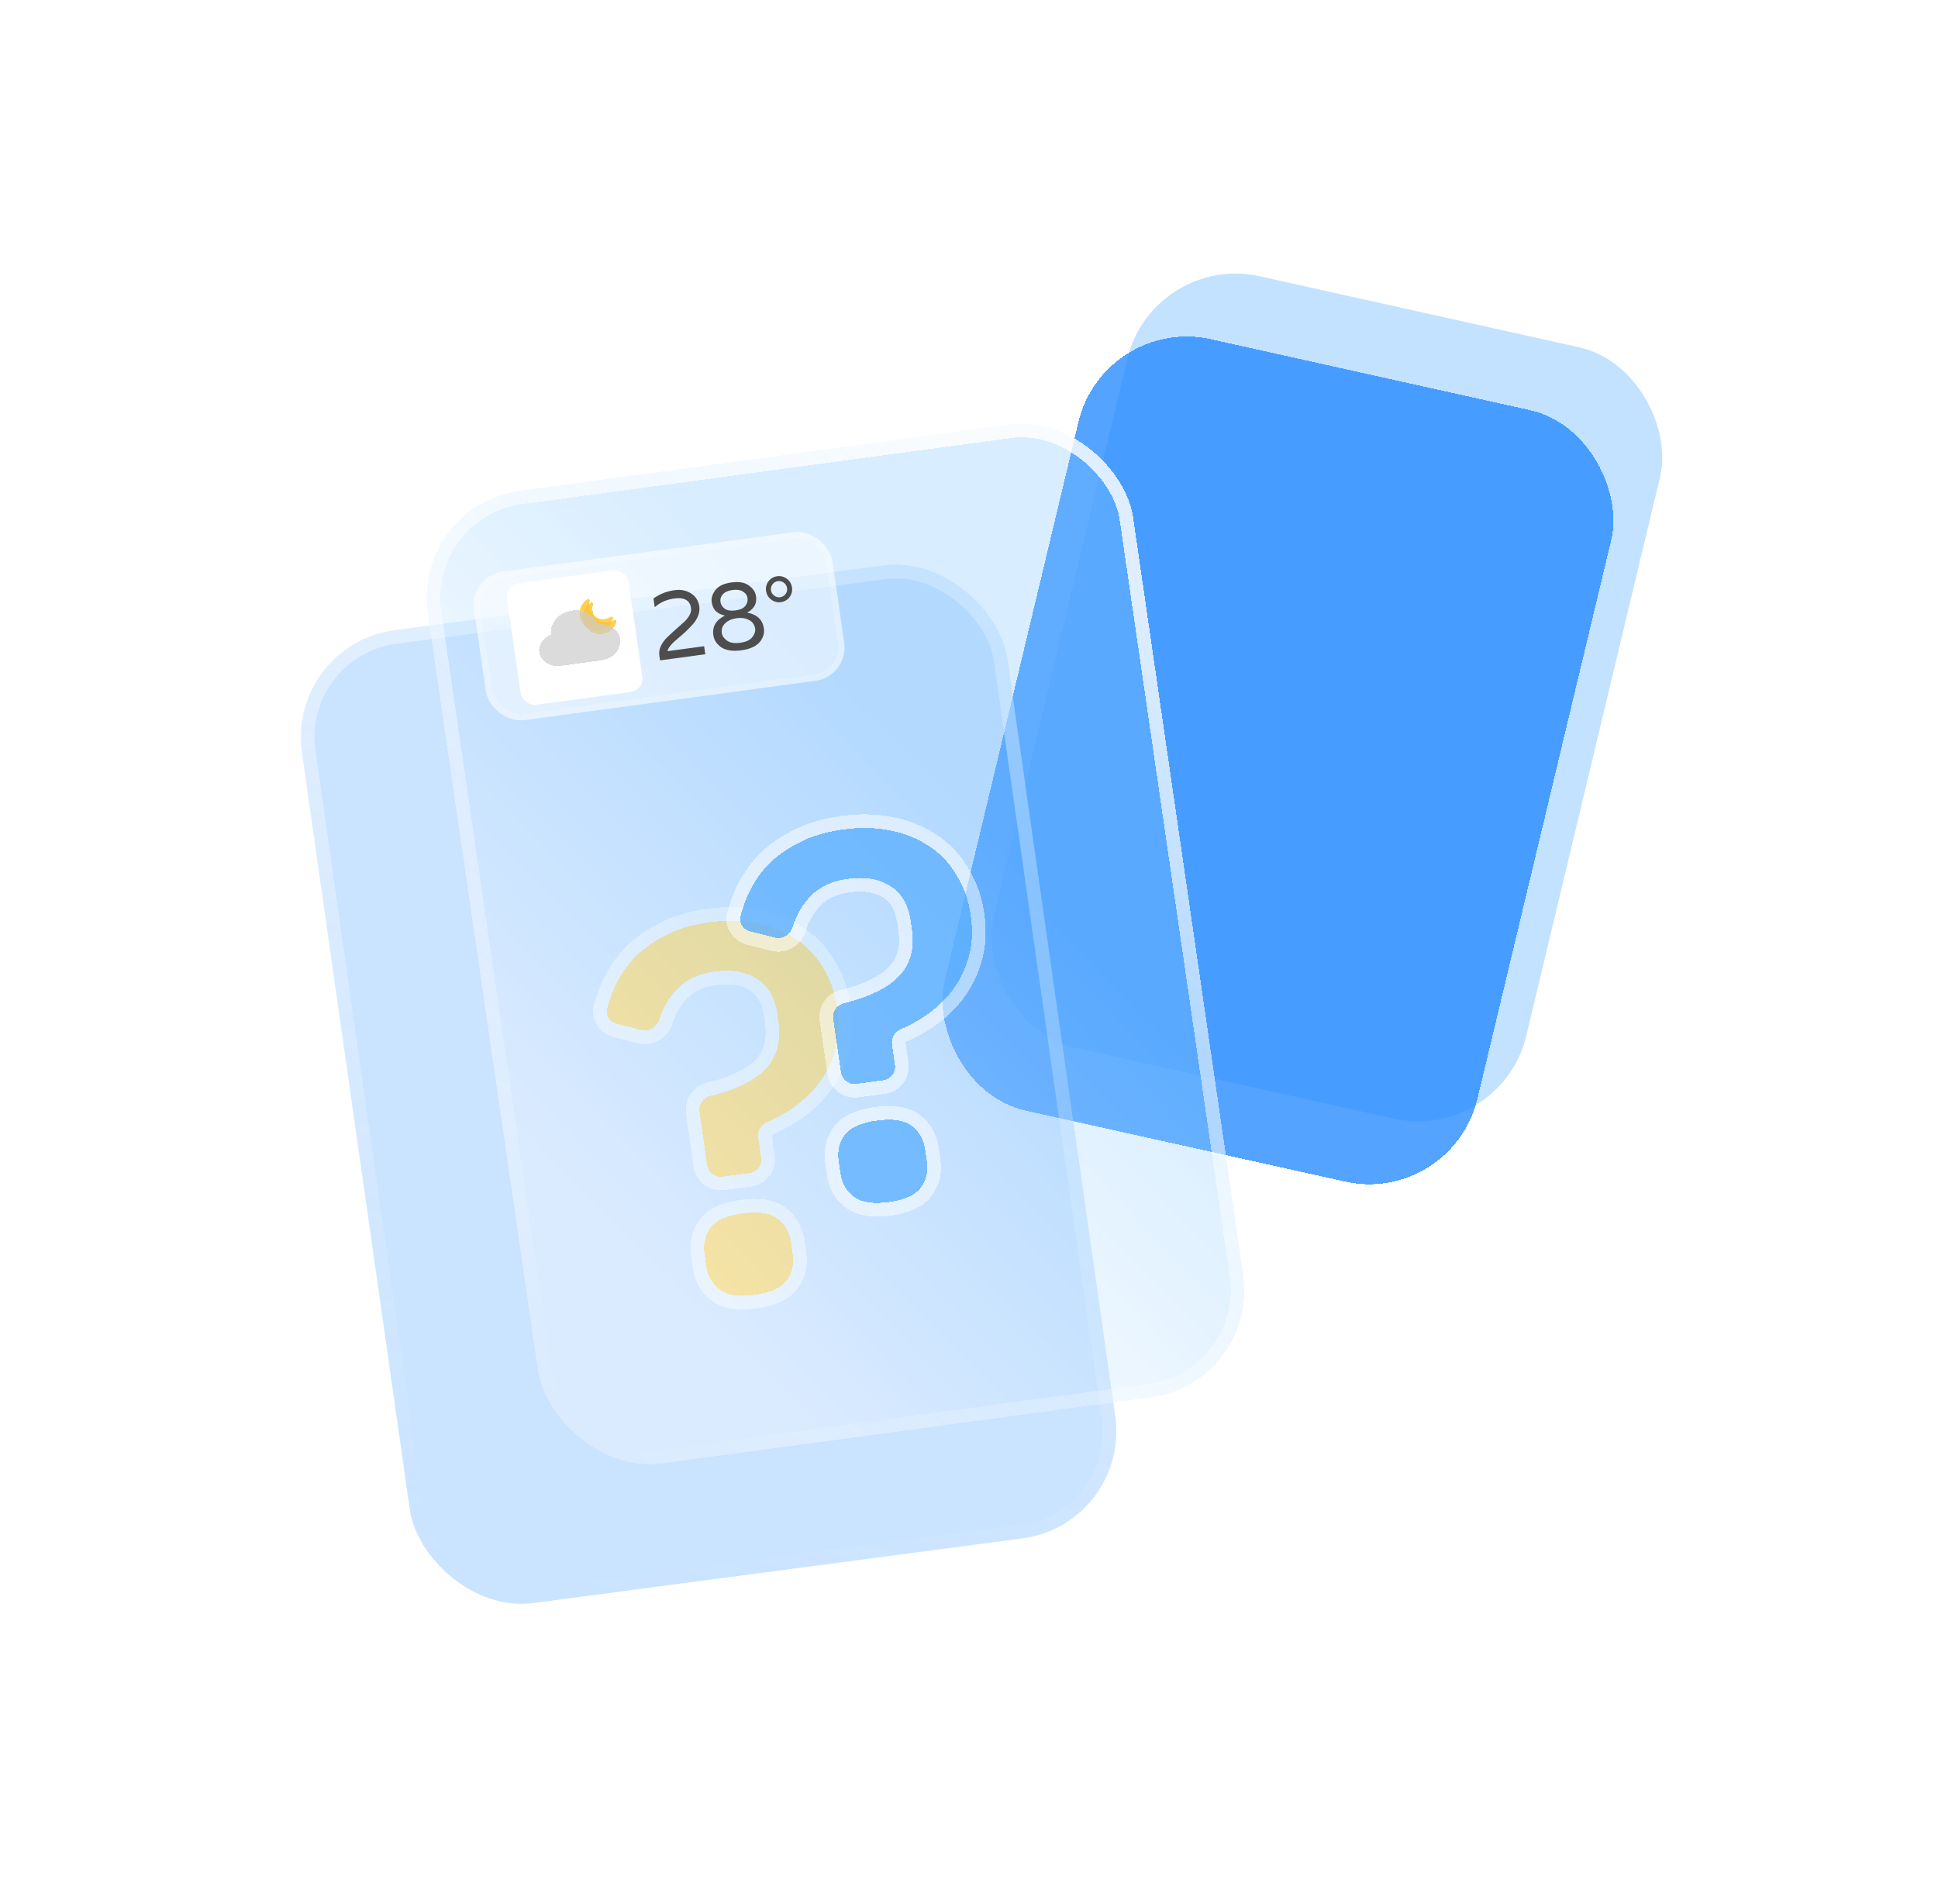 <svg width="284" height="279" viewBox="0 0 284 279" fill="none" xmlns="http://www.w3.org/2000/svg">
<g filter="url(#filter0_f_3848_8041)">
<rect width="79.978" height="116.183" rx="16" transform="matrix(0.976 0.217 -0.233 0.973 168.935 37)" fill="#389DFE" fill-opacity="0.3"/>
</g>
<g filter="url(#filter1_dd_3848_8041)">
<rect width="79.978" height="116.183" rx="16" transform="matrix(0.976 0.217 -0.233 0.973 157.779 42.223)" fill="#298CFF" fill-opacity="0.8" shape-rendering="crispEdges"/>
</g>
<g filter="url(#filter2_f_3848_8041)">
<rect width="104.317" height="143.995" rx="16" transform="matrix(0.991 -0.131 0.141 0.99 42 94.441)" fill="#4FA0FF" fill-opacity="0.3"/>
<rect x="1.132" y="0.859" width="102.317" height="141.995" rx="15" transform="matrix(0.991 -0.131 0.141 0.99 41.889 94.599)" stroke="url(#paint0_linear_3848_8041)" stroke-opacity="0.5" stroke-width="2"/>
<g filter="url(#filter3_bdd_3848_8041)">
<path d="M101.884 168.413C100.789 168.558 99.775 167.789 99.62 166.696L98.504 158.861C98.353 157.796 99.074 156.818 100.121 156.576C103.261 155.85 105.734 154.743 107.54 153.254C109.687 151.429 110.535 148.928 110.083 145.751L109.932 144.693C109.574 142.172 108.554 140.406 106.874 139.396C105.244 138.379 103.197 138.034 100.734 138.36C98.12 138.707 96.116 139.743 94.723 141.469C93.782 142.594 93.094 143.871 92.659 145.3C92.31 146.445 91.171 147.243 90.003 146.946L86.388 146.027C85.389 145.773 84.727 144.804 84.975 143.811C85.229 142.79 85.577 141.777 86.019 140.773C86.759 139.134 87.729 137.67 88.928 136.381C90.178 135.085 91.711 133.983 93.528 133.074C95.338 132.115 97.5 131.469 100.013 131.136C102.526 130.803 104.839 130.856 106.95 131.295C109.112 131.728 111.014 132.503 112.659 133.621C114.296 134.688 115.624 136.104 116.644 137.87C117.707 139.578 118.396 141.542 118.711 143.76C119.034 146.029 118.919 148.099 118.366 149.97C117.813 151.841 116.973 153.494 115.845 154.928C114.717 156.361 113.356 157.595 111.762 158.628C110.7 159.334 109.596 159.924 108.452 160.398C107.555 160.77 106.972 161.676 107.109 162.639L107.537 165.646C107.692 166.74 106.931 167.744 105.836 167.889L101.884 168.413ZM106.556 185.747C104.244 186.053 102.542 185.791 101.451 184.96C100.359 184.128 99.709 182.982 99.501 181.519L99.243 179.704C99.035 178.242 99.34 176.969 100.159 175.884C100.978 174.8 102.543 174.104 104.856 173.798C107.168 173.492 108.87 173.754 109.961 174.585C111.053 175.417 111.703 176.563 111.911 178.026L112.169 179.841C112.377 181.303 112.072 182.576 111.253 183.661C110.434 184.745 108.869 185.441 106.556 185.747Z" fill="#FFD65E" fill-opacity="0.8" shape-rendering="crispEdges"/>
<path d="M106.348 140.241L106.356 140.246L106.363 140.25C107.707 141.058 108.611 142.504 108.941 144.824L109.092 145.883C109.503 148.772 108.739 150.914 106.892 152.487C105.24 153.846 102.925 154.9 99.887 155.603C98.375 155.953 97.284 157.38 97.513 158.993L98.628 166.827C98.862 168.467 100.382 169.621 102.025 169.403L105.977 168.879C107.619 168.661 108.762 167.155 108.528 165.515L108.1 162.508C108.034 162.044 108.314 161.541 108.843 161.321C110.047 160.823 111.205 160.203 112.318 159.464C113.998 158.374 115.439 157.069 116.635 155.548C117.845 154.01 118.741 152.244 119.327 150.261C119.927 148.232 120.042 146.015 119.703 143.629C119.371 141.295 118.642 139.2 117.502 137.363C116.409 135.476 114.978 133.946 113.209 132.792C111.444 131.594 109.416 130.773 107.142 130.317C104.903 129.851 102.476 129.801 99.872 130.146C97.272 130.49 94.996 131.163 93.062 132.186C91.162 133.137 89.538 134.301 88.204 135.685L88.198 135.691L88.192 135.698C86.918 137.067 85.889 138.621 85.106 140.356L85.106 140.356L85.102 140.364C84.638 141.418 84.271 142.484 84.003 143.562C83.606 145.154 84.679 146.621 86.149 146.995L89.764 147.913C91.556 148.369 93.148 147.138 93.617 145.598C94.015 144.294 94.64 143.134 95.495 142.112L95.5 142.106L95.505 142.099C96.711 140.606 98.464 139.67 100.875 139.35C103.177 139.045 104.971 139.382 106.348 140.241ZM100.848 185.751C102.26 186.827 104.296 187.055 106.697 186.737C109.099 186.419 110.995 185.669 112.055 184.266C113.046 182.953 113.402 181.41 113.16 179.709L112.902 177.894C112.66 176.194 111.886 174.8 110.565 173.794C109.152 172.718 107.116 172.49 104.715 172.808C102.314 173.126 100.417 173.876 99.357 175.279C98.366 176.592 98.01 178.135 98.252 179.836L98.51 181.651C98.752 183.351 99.526 184.745 100.848 185.751Z" stroke="white" stroke-opacity="0.5" stroke-width="2" shape-rendering="crispEdges"/>
</g>
</g>
<g filter="url(#filter4_bddi_3848_8041)">
<g clip-path="url(#clip0_3848_8041)">
<rect width="104.314" height="144" rx="16" transform="matrix(0.991 -0.134 0.144 0.99 55.382 71.036)" fill="url(#paint1_linear_3848_8041)" fill-opacity="0.3" shape-rendering="crispEdges"/>
<g filter="url(#filter5_bdd_3848_8041)">
<path d="M116.507 151.823C115.412 151.971 114.396 151.205 114.237 150.112L113.096 142.282C112.941 141.217 113.66 140.237 114.706 139.992C117.843 139.256 120.312 138.141 122.114 136.647C124.256 134.815 125.095 132.312 124.633 129.137L124.479 128.079C124.112 125.559 123.086 123.797 121.403 122.792C119.769 121.78 117.722 121.441 115.26 121.775C112.647 122.129 110.646 123.171 109.258 124.901C108.321 126.029 107.638 127.308 107.207 128.739C106.862 129.885 105.725 130.686 104.556 130.393L100.938 129.485C99.939 129.234 99.273 128.267 99.517 127.273C99.768 126.252 100.113 125.238 100.553 124.232C101.287 122.59 102.252 121.123 103.447 119.831C104.693 118.531 106.222 117.425 108.036 116.51C109.843 115.546 112.003 114.893 114.515 114.553C117.028 114.212 119.34 114.258 121.453 114.691C123.616 115.117 125.521 115.886 127.169 116.999C128.81 118.061 130.143 119.474 131.168 121.236C132.236 122.941 132.932 124.902 133.255 127.12C133.585 129.388 133.477 131.458 132.93 133.331C132.383 135.203 131.548 136.858 130.425 138.295C129.302 139.732 127.945 140.97 126.354 142.008C125.293 142.718 124.192 143.311 123.049 143.789C122.153 144.163 121.573 145.07 121.713 146.034L122.151 149.039C122.31 150.132 121.552 151.138 120.457 151.287L116.507 151.823ZM121.236 169.142C118.924 169.455 117.222 169.198 116.127 168.37C115.033 167.542 114.38 166.397 114.167 164.936L113.903 163.122C113.69 161.66 113.991 160.386 114.806 159.299C115.622 158.212 117.185 157.512 119.496 157.199C121.808 156.885 123.511 157.142 124.605 157.97C125.699 158.798 126.352 159.943 126.565 161.405L126.83 163.219C127.042 164.68 126.741 165.954 125.926 167.041C125.111 168.128 123.547 168.829 121.236 169.142Z" fill="#5EB0FF" fill-opacity="0.8" shape-rendering="crispEdges"/>
<path d="M120.88 123.639L120.887 123.643L120.895 123.647C122.241 124.451 123.15 125.895 123.488 128.213L123.642 129.271C124.062 132.159 123.305 134.303 121.464 135.882C119.816 137.246 117.505 138.307 114.468 139.02C112.958 139.374 111.871 140.805 112.106 142.416L113.246 150.247C113.485 151.886 115.009 153.035 116.651 152.812L120.602 152.276C122.243 152.054 123.381 150.544 123.142 148.905L122.704 145.899C122.637 145.436 122.915 144.931 123.444 144.71C124.646 144.208 125.802 143.585 126.912 142.842C128.588 141.748 130.025 140.438 131.217 138.914C132.422 137.372 133.312 135.603 133.891 133.618C134.485 131.587 134.593 129.371 134.246 126.985C133.906 124.652 133.171 122.56 132.025 120.727C130.926 118.843 129.489 117.318 127.717 116.168C125.948 114.976 123.917 114.161 121.642 113.712C119.401 113.253 116.974 113.21 114.371 113.563C111.772 113.916 109.498 114.595 107.568 115.624C105.67 116.581 104.05 117.75 102.72 119.137L102.714 119.144L102.708 119.15C101.439 120.523 100.415 122.081 99.638 123.818L99.637 123.818L99.634 123.826C99.173 124.881 98.809 125.948 98.545 127.027C98.153 128.62 99.231 130.084 100.702 130.453L104.32 131.361C106.114 131.811 107.702 130.576 108.166 129.034C108.559 127.728 109.181 126.567 110.032 125.543L110.037 125.536L110.043 125.529C111.243 124.033 112.994 123.091 115.404 122.764C117.705 122.452 119.5 122.783 120.88 123.639ZM115.527 169.164C116.943 170.235 118.98 170.457 121.38 170.132C123.78 169.806 125.675 169.051 126.73 167.644C127.717 166.329 128.068 164.784 127.82 163.084L127.556 161.27C127.309 159.571 126.53 158.179 125.205 157.177C123.789 156.105 121.753 155.883 119.352 156.209C116.952 156.535 115.057 157.29 114.002 158.696C113.016 160.012 112.664 161.557 112.912 163.256L113.176 165.07C113.424 166.77 114.202 168.161 115.527 169.164Z" stroke="white" stroke-opacity="0.5" stroke-width="2" shape-rendering="crispEdges"/>
</g>
<rect width="51" height="20" rx="4" transform="matrix(0.991 -0.134 0.144 0.99 64.88 82.273)" fill="white" fill-opacity="0.5"/>
<rect x="-0.568" y="-0.428" width="52" height="21" rx="4.5" transform="matrix(0.991 -0.134 0.144 0.99 64.936 82.192)" stroke="white" stroke-opacity="0.6"/>
<g filter="url(#filter6_b_3848_8041)">
<g clip-path="url(#clip1_3848_8041)">
<rect width="18" height="18" rx="2" transform="matrix(0.991 -0.134 0.144 0.99 68.987 82.725)" fill="white"/>
<g clip-path="url(#clip2_3848_8041)">
<rect width="16" height="16" rx="4" transform="matrix(0.991 -0.134 0.144 0.99 70.123 83.58)" fill="white" fill-opacity="0.6"/>
<g filter="url(#filter7_f_3848_8041)">
<path fill-rule="evenodd" clip-rule="evenodd" d="M84.838 87.594C84.89 87.402 84.641 87.29 84.475 87.399C84.232 87.558 83.95 87.667 83.641 87.709C82.533 87.859 81.504 87.084 81.343 85.977C81.298 85.669 81.325 85.368 81.411 85.091C81.47 84.901 81.293 84.693 81.123 84.795C80.297 85.292 79.808 86.249 79.956 87.266C80.154 88.628 81.421 89.582 82.785 89.397C83.804 89.259 84.589 88.525 84.838 87.594Z" fill="#FFC329" fill-opacity="0.8"/>
</g>
<g filter="url(#filter8_d_3848_8041)">
<path fill-rule="evenodd" clip-rule="evenodd" d="M84.838 87.594C84.89 87.402 84.641 87.29 84.475 87.399C84.232 87.558 83.95 87.667 83.641 87.709C82.533 87.859 81.504 87.084 81.343 85.977C81.298 85.669 81.325 85.368 81.411 85.091C81.47 84.901 81.293 84.693 81.123 84.795C80.297 85.292 79.808 86.249 79.956 87.266C80.154 88.628 81.421 89.582 82.785 89.397C83.804 89.259 84.589 88.525 84.838 87.594Z" fill="#FFC329" fill-opacity="0.8" shape-rendering="crispEdges"/>
</g>
<g filter="url(#filter9_bd_3848_8041)">
<path d="M82.616 94.264C84.354 94.028 85.589 92.641 85.374 91.165C85.171 89.771 83.745 88.796 82.121 88.893C81.604 87.576 80.04 86.743 78.344 86.972C76.413 87.234 75.04 88.776 75.279 90.415C75.283 90.441 75.287 90.465 75.291 90.49C74.122 90.917 73.365 91.968 73.526 93.075C73.718 94.387 75.125 95.28 76.67 95.071L82.616 94.264Z" fill="#CCCCCC" fill-opacity="0.7" shape-rendering="crispEdges"/>
</g>
</g>
</g>
</g>
<path d="M97.477 85.854C97.543 86.307 97.486 86.762 97.308 87.219C97.137 87.666 96.889 88.072 96.565 88.436C96.249 88.79 95.892 89.158 95.496 89.542C95.097 89.916 94.717 90.25 94.354 90.544C93.477 91.257 92.966 91.863 92.822 92.363L92.83 92.418L98.185 91.692L98.357 92.869L91.726 93.769L91.621 93.048C91.555 92.596 91.626 92.143 91.833 91.691C92.049 91.229 92.338 90.818 92.701 90.458C93.072 90.097 93.475 89.722 93.909 89.333C94.343 88.945 94.744 88.589 95.112 88.266C95.489 87.942 95.787 87.591 96.005 87.212C96.233 86.833 96.321 86.468 96.27 86.117C96.103 84.972 95.289 84.498 93.828 84.696C92.709 84.848 91.769 85.258 91.008 85.926L90.939 85.936L90.759 84.703C91.672 84.042 92.711 83.633 93.876 83.475C94.783 83.352 95.579 83.512 96.266 83.956C96.952 84.39 97.356 85.023 97.477 85.854ZM102.185 82.348C103.286 82.199 104.137 82.347 104.74 82.793C105.352 83.237 105.701 83.755 105.787 84.346C105.873 84.937 105.789 85.433 105.537 85.835C105.292 86.226 104.945 86.532 104.496 86.753L104.498 86.767C105.944 87.042 106.759 87.817 106.945 89.091C107.041 89.756 106.857 90.398 106.39 91.017C106.161 91.321 105.809 91.59 105.334 91.824C104.857 92.049 104.291 92.206 103.634 92.295C102.977 92.384 102.388 92.384 101.866 92.295C101.342 92.196 100.926 92.031 100.619 91.8C99.994 91.329 99.633 90.761 99.536 90.096C99.351 88.821 99.913 87.86 101.224 87.211L101.222 87.197C100.728 87.104 100.302 86.903 99.946 86.593C99.597 86.273 99.38 85.817 99.294 85.226C99.208 84.635 99.391 84.045 99.843 83.457C100.304 82.867 101.085 82.497 102.185 82.348ZM101.547 90.883C101.998 91.198 102.64 91.299 103.473 91.187C104.305 91.074 104.893 90.806 105.237 90.382C105.579 89.95 105.721 89.53 105.662 89.124C105.576 88.533 105.273 88.108 104.755 87.848C104.235 87.58 103.632 87.492 102.948 87.585C102.264 87.677 101.71 87.922 101.286 88.319C100.862 88.706 100.693 89.195 100.779 89.786C100.838 90.192 101.094 90.558 101.547 90.883ZM102.347 83.456C101.699 83.544 101.225 83.754 100.925 84.087C100.632 84.409 100.516 84.778 100.577 85.194C100.636 85.6 100.845 85.934 101.204 86.197C101.572 86.457 102.098 86.541 102.782 86.449C103.467 86.356 103.944 86.136 104.214 85.788C104.494 85.44 104.604 85.062 104.544 84.656C104.484 84.24 104.262 83.917 103.88 83.686C103.505 83.445 102.994 83.368 102.347 83.456ZM107.261 83.595C107.184 83.069 107.304 82.596 107.62 82.176C107.945 81.755 108.367 81.51 108.885 81.439C109.412 81.368 109.888 81.492 110.311 81.811C110.735 82.13 110.985 82.553 111.062 83.079C111.137 83.597 111.018 84.07 110.703 84.499C110.387 84.918 109.965 85.164 109.438 85.235C108.92 85.305 108.444 85.182 108.011 84.864C107.586 84.535 107.336 84.112 107.261 83.595ZM108.45 84.281C108.715 84.481 109.009 84.559 109.333 84.515C109.657 84.471 109.917 84.318 110.115 84.056C110.312 83.793 110.388 83.501 110.341 83.177C110.293 82.854 110.138 82.593 109.873 82.393C109.608 82.194 109.314 82.116 108.99 82.16C108.666 82.204 108.406 82.357 108.208 82.619C108.01 82.881 107.935 83.174 107.982 83.497C108.029 83.82 108.185 84.082 108.45 84.281Z" fill="#4D4D4D"/>
</g>
<rect x="1.135" y="0.855" width="102.314" height="142" rx="15" transform="matrix(0.991 -0.134 0.144 0.99 55.269 71.198)" stroke="url(#paint2_linear_3848_8041)" stroke-opacity="0.8" stroke-width="2" shape-rendering="crispEdges"/>
</g>
<defs>
<filter id="filter0_f_3848_8041" x="101.895" y="-3" width="185.104" height="210.38" filterUnits="userSpaceOnUse" color-interpolation-filters="sRGB">
<feFlood flood-opacity="0" result="BackgroundImageFix"/>
<feBlend mode="normal" in="SourceGraphic" in2="BackgroundImageFix" result="shape"/>
<feGaussianBlur stdDeviation="20" result="effect1_foregroundBlur_3848_8041"/>
</filter>
<filter id="filter1_dd_3848_8041" x="114.739" y="26.223" width="145.104" height="170.38" filterUnits="userSpaceOnUse" color-interpolation-filters="sRGB">
<feFlood flood-opacity="0" result="BackgroundImageFix"/>
<feColorMatrix in="SourceAlpha" type="matrix" values="0 0 0 0 0 0 0 0 0 0 0 0 0 0 0 0 0 0 127 0" result="hardAlpha"/>
<feOffset dx="4" dy="4"/>
<feGaussianBlur stdDeviation="10"/>
<feComposite in2="hardAlpha" operator="out"/>
<feColorMatrix type="matrix" values="0 0 0 0 0 0 0 0 0 0 0 0 0 0 0 0 0 0 0.1 0"/>
<feBlend mode="normal" in2="BackgroundImageFix" result="effect1_dropShadow_3848_8041"/>
<feColorMatrix in="SourceAlpha" type="matrix" values="0 0 0 0 0 0 0 0 0 0 0 0 0 0 0 0 0 0 127 0" result="hardAlpha"/>
<feOffset/>
<feGaussianBlur stdDeviation="1"/>
<feComposite in2="hardAlpha" operator="out"/>
<feColorMatrix type="matrix" values="0 0 0 0 0 0 0 0 0 0 0 0 0 0 0 0 0 0 0.05 0"/>
<feBlend mode="normal" in2="effect1_dropShadow_3848_8041" result="effect2_dropShadow_3848_8041"/>
<feBlend mode="normal" in="SourceGraphic" in2="effect2_dropShadow_3848_8041" result="shape"/>
</filter>
<filter id="filter2_f_3848_8041" x="-2" y="36.736" width="211.703" height="244.264" filterUnits="userSpaceOnUse" color-interpolation-filters="sRGB">
<feFlood flood-opacity="0" result="BackgroundImageFix"/>
<feBlend mode="normal" in="SourceGraphic" in2="BackgroundImageFix" result="shape"/>
<feGaussianBlur stdDeviation="22" result="effect1_foregroundBlur_3848_8041"/>
</filter>
<filter id="filter3_bdd_3848_8041" x="62.916" y="108.923" width="81.976" height="102.945" filterUnits="userSpaceOnUse" color-interpolation-filters="sRGB">
<feFlood flood-opacity="0" result="BackgroundImageFix"/>
<feGaussianBlur in="BackgroundImageFix" stdDeviation="10"/>
<feComposite in2="SourceAlpha" operator="in" result="effect1_backgroundBlur_3848_8041"/>
<feColorMatrix in="SourceAlpha" type="matrix" values="0 0 0 0 0 0 0 0 0 0 0 0 0 0 0 0 0 0 127 0" result="hardAlpha"/>
<feOffset dx="4" dy="4"/>
<feGaussianBlur stdDeviation="10"/>
<feComposite in2="hardAlpha" operator="out"/>
<feColorMatrix type="matrix" values="0 0 0 0 0 0 0 0 0 0 0 0 0 0 0 0 0 0 0.05 0"/>
<feBlend mode="normal" in2="effect1_backgroundBlur_3848_8041" result="effect2_dropShadow_3848_8041"/>
<feColorMatrix in="SourceAlpha" type="matrix" values="0 0 0 0 0 0 0 0 0 0 0 0 0 0 0 0 0 0 127 0" result="hardAlpha"/>
<feOffset/>
<feGaussianBlur stdDeviation="1"/>
<feComposite in2="hardAlpha" operator="out"/>
<feColorMatrix type="matrix" values="0 0 0 0 0 0 0 0 0 0 0 0 0 0 0 0 0 0 0.05 0"/>
<feBlend mode="normal" in2="effect2_dropShadow_3848_8041" result="effect3_dropShadow_3848_8041"/>
<feBlend mode="normal" in="SourceGraphic" in2="effect3_dropShadow_3848_8041" result="shape"/>
</filter>
<filter id="filter4_bddi_3848_8041" x="35.382" y="37.018" width="168.122" height="200.515" filterUnits="userSpaceOnUse" color-interpolation-filters="sRGB">
<feFlood flood-opacity="0" result="BackgroundImageFix"/>
<feGaussianBlur in="BackgroundImageFix" stdDeviation="10"/>
<feComposite in2="SourceAlpha" operator="in" result="effect1_backgroundBlur_3848_8041"/>
<feColorMatrix in="SourceAlpha" type="matrix" values="0 0 0 0 0 0 0 0 0 0 0 0 0 0 0 0 0 0 127 0" result="hardAlpha"/>
<feOffset dx="4" dy="4"/>
<feGaussianBlur stdDeviation="10"/>
<feComposite in2="hardAlpha" operator="out"/>
<feColorMatrix type="matrix" values="0 0 0 0 0 0 0 0 0 0 0 0 0 0 0 0 0 0 0.1 0"/>
<feBlend mode="normal" in2="effect1_backgroundBlur_3848_8041" result="effect2_dropShadow_3848_8041"/>
<feColorMatrix in="SourceAlpha" type="matrix" values="0 0 0 0 0 0 0 0 0 0 0 0 0 0 0 0 0 0 127 0" result="hardAlpha"/>
<feOffset/>
<feGaussianBlur stdDeviation="1"/>
<feComposite in2="hardAlpha" operator="out"/>
<feColorMatrix type="matrix" values="0 0 0 0 0 0 0 0 0 0 0 0 0 0 0 0 0 0 0.05 0"/>
<feBlend mode="normal" in2="effect2_dropShadow_3848_8041" result="effect3_dropShadow_3848_8041"/>
<feBlend mode="normal" in="SourceGraphic" in2="effect3_dropShadow_3848_8041" result="shape"/>
<feColorMatrix in="SourceAlpha" type="matrix" values="0 0 0 0 0 0 0 0 0 0 0 0 0 0 0 0 0 0 127 0" result="hardAlpha"/>
<feOffset dx="1" dy="-1"/>
<feGaussianBlur stdDeviation="1.5"/>
<feComposite in2="hardAlpha" operator="arithmetic" k2="-1" k3="1"/>
<feColorMatrix type="matrix" values="0 0 0 0 0.163 0 0 0 0 0.548 0 0 0 0 1 0 0 0 0.8 0"/>
<feBlend mode="normal" in2="shape" result="effect4_innerShadow_3848_8041"/>
</filter>
<filter id="filter5_bdd_3848_8041" x="77.461" y="92.33" width="81.983" height="102.938" filterUnits="userSpaceOnUse" color-interpolation-filters="sRGB">
<feFlood flood-opacity="0" result="BackgroundImageFix"/>
<feGaussianBlur in="BackgroundImageFix" stdDeviation="10"/>
<feComposite in2="SourceAlpha" operator="in" result="effect1_backgroundBlur_3848_8041"/>
<feColorMatrix in="SourceAlpha" type="matrix" values="0 0 0 0 0 0 0 0 0 0 0 0 0 0 0 0 0 0 127 0" result="hardAlpha"/>
<feOffset dx="4" dy="4"/>
<feGaussianBlur stdDeviation="10"/>
<feComposite in2="hardAlpha" operator="out"/>
<feColorMatrix type="matrix" values="0 0 0 0 0 0 0 0 0 0 0 0 0 0 0 0 0 0 0.05 0"/>
<feBlend mode="normal" in2="effect1_backgroundBlur_3848_8041" result="effect2_dropShadow_3848_8041"/>
<feColorMatrix in="SourceAlpha" type="matrix" values="0 0 0 0 0 0 0 0 0 0 0 0 0 0 0 0 0 0 127 0" result="hardAlpha"/>
<feOffset/>
<feGaussianBlur stdDeviation="1"/>
<feComposite in2="hardAlpha" operator="out"/>
<feColorMatrix type="matrix" values="0 0 0 0 0 0 0 0 0 0 0 0 0 0 0 0 0 0 0.05 0"/>
<feBlend mode="normal" in2="effect2_dropShadow_3848_8041" result="effect3_dropShadow_3848_8041"/>
<feBlend mode="normal" in="SourceGraphic" in2="effect3_dropShadow_3848_8041" result="shape"/>
</filter>
<filter id="filter6_b_3848_8041" x="48.987" y="60.306" width="60.431" height="60.231" filterUnits="userSpaceOnUse" color-interpolation-filters="sRGB">
<feFlood flood-opacity="0" result="BackgroundImageFix"/>
<feGaussianBlur in="BackgroundImageFix" stdDeviation="10"/>
<feComposite in2="SourceAlpha" operator="in" result="effect1_backgroundBlur_3848_8041"/>
<feBlend mode="normal" in="SourceGraphic" in2="effect1_backgroundBlur_3848_8041" result="shape"/>
</filter>
<filter id="filter7_f_3848_8041" x="78.93" y="83.768" width="6.916" height="6.652" filterUnits="userSpaceOnUse" color-interpolation-filters="sRGB">
<feFlood flood-opacity="0" result="BackgroundImageFix"/>
<feBlend mode="normal" in="SourceGraphic" in2="BackgroundImageFix" result="shape"/>
<feGaussianBlur stdDeviation="0.5" result="effect1_foregroundBlur_3848_8041"/>
</filter>
<filter id="filter8_d_3848_8041" x="79.43" y="84.268" width="6.916" height="6.652" filterUnits="userSpaceOnUse" color-interpolation-filters="sRGB">
<feFlood flood-opacity="0" result="BackgroundImageFix"/>
<feColorMatrix in="SourceAlpha" type="matrix" values="0 0 0 0 0 0 0 0 0 0 0 0 0 0 0 0 0 0 127 0" result="hardAlpha"/>
<feOffset dx="0.5" dy="0.5"/>
<feGaussianBlur stdDeviation="0.5"/>
<feComposite in2="hardAlpha" operator="out"/>
<feColorMatrix type="matrix" values="0 0 0 0 0 0 0 0 0 0 0 0 0 0 0 0 0 0 0.06 0"/>
<feBlend mode="normal" in2="BackgroundImageFix" result="effect1_dropShadow_3848_8041"/>
<feBlend mode="normal" in="SourceGraphic" in2="effect1_dropShadow_3848_8041" result="shape"/>
</filter>
<filter id="filter9_bd_3848_8041" x="71.505" y="84.935" width="15.894" height="12.166" filterUnits="userSpaceOnUse" color-interpolation-filters="sRGB">
<feFlood flood-opacity="0" result="BackgroundImageFix"/>
<feGaussianBlur in="BackgroundImageFix" stdDeviation="1"/>
<feComposite in2="SourceAlpha" operator="in" result="effect1_backgroundBlur_3848_8041"/>
<feColorMatrix in="SourceAlpha" type="matrix" values="0 0 0 0 0 0 0 0 0 0 0 0 0 0 0 0 0 0 127 0" result="hardAlpha"/>
<feOffset dx="0.5" dy="-0.5"/>
<feGaussianBlur stdDeviation="0.5"/>
<feComposite in2="hardAlpha" operator="out"/>
<feColorMatrix type="matrix" values="0 0 0 0 0 0 0 0 0 0 0 0 0 0 0 0 0 0 0.05 0"/>
<feBlend mode="normal" in2="effect1_backgroundBlur_3848_8041" result="effect2_dropShadow_3848_8041"/>
<feBlend mode="normal" in="SourceGraphic" in2="effect2_dropShadow_3848_8041" result="shape"/>
</filter>
<linearGradient id="paint0_linear_3848_8041" x1="98.308" y1="6.833" x2="44.03" y2="151.224" gradientUnits="userSpaceOnUse">
<stop stop-color="white"/>
<stop offset="1" stop-color="white" stop-opacity="0"/>
</linearGradient>
<linearGradient id="paint1_linear_3848_8041" x1="91.331" y1="77.379" x2="26.471" y2="124.851" gradientUnits="userSpaceOnUse">
<stop stop-color="#7EC5FF"/>
<stop offset="1" stop-color="white"/>
</linearGradient>
<linearGradient id="paint2_linear_3848_8041" x1="109.615" y1="35.229" x2="7.569" y2="137.322" gradientUnits="userSpaceOnUse">
<stop stop-color="white"/>
<stop offset="1" stop-color="white" stop-opacity="0"/>
</linearGradient>
<clipPath id="clip0_3848_8041">
<rect width="104.314" height="144" rx="16" transform="matrix(0.991 -0.134 0.144 0.99 55.382 71.036)" fill="white"/>
</clipPath>
<clipPath id="clip1_3848_8041">
<rect width="18" height="18" rx="2" transform="matrix(0.991 -0.134 0.144 0.99 68.987 82.725)" fill="white"/>
</clipPath>
<clipPath id="clip2_3848_8041">
<rect width="16" height="16" rx="4" transform="matrix(0.991 -0.134 0.144 0.99 70.123 83.58)" fill="white"/>
</clipPath>
</defs>
</svg>
